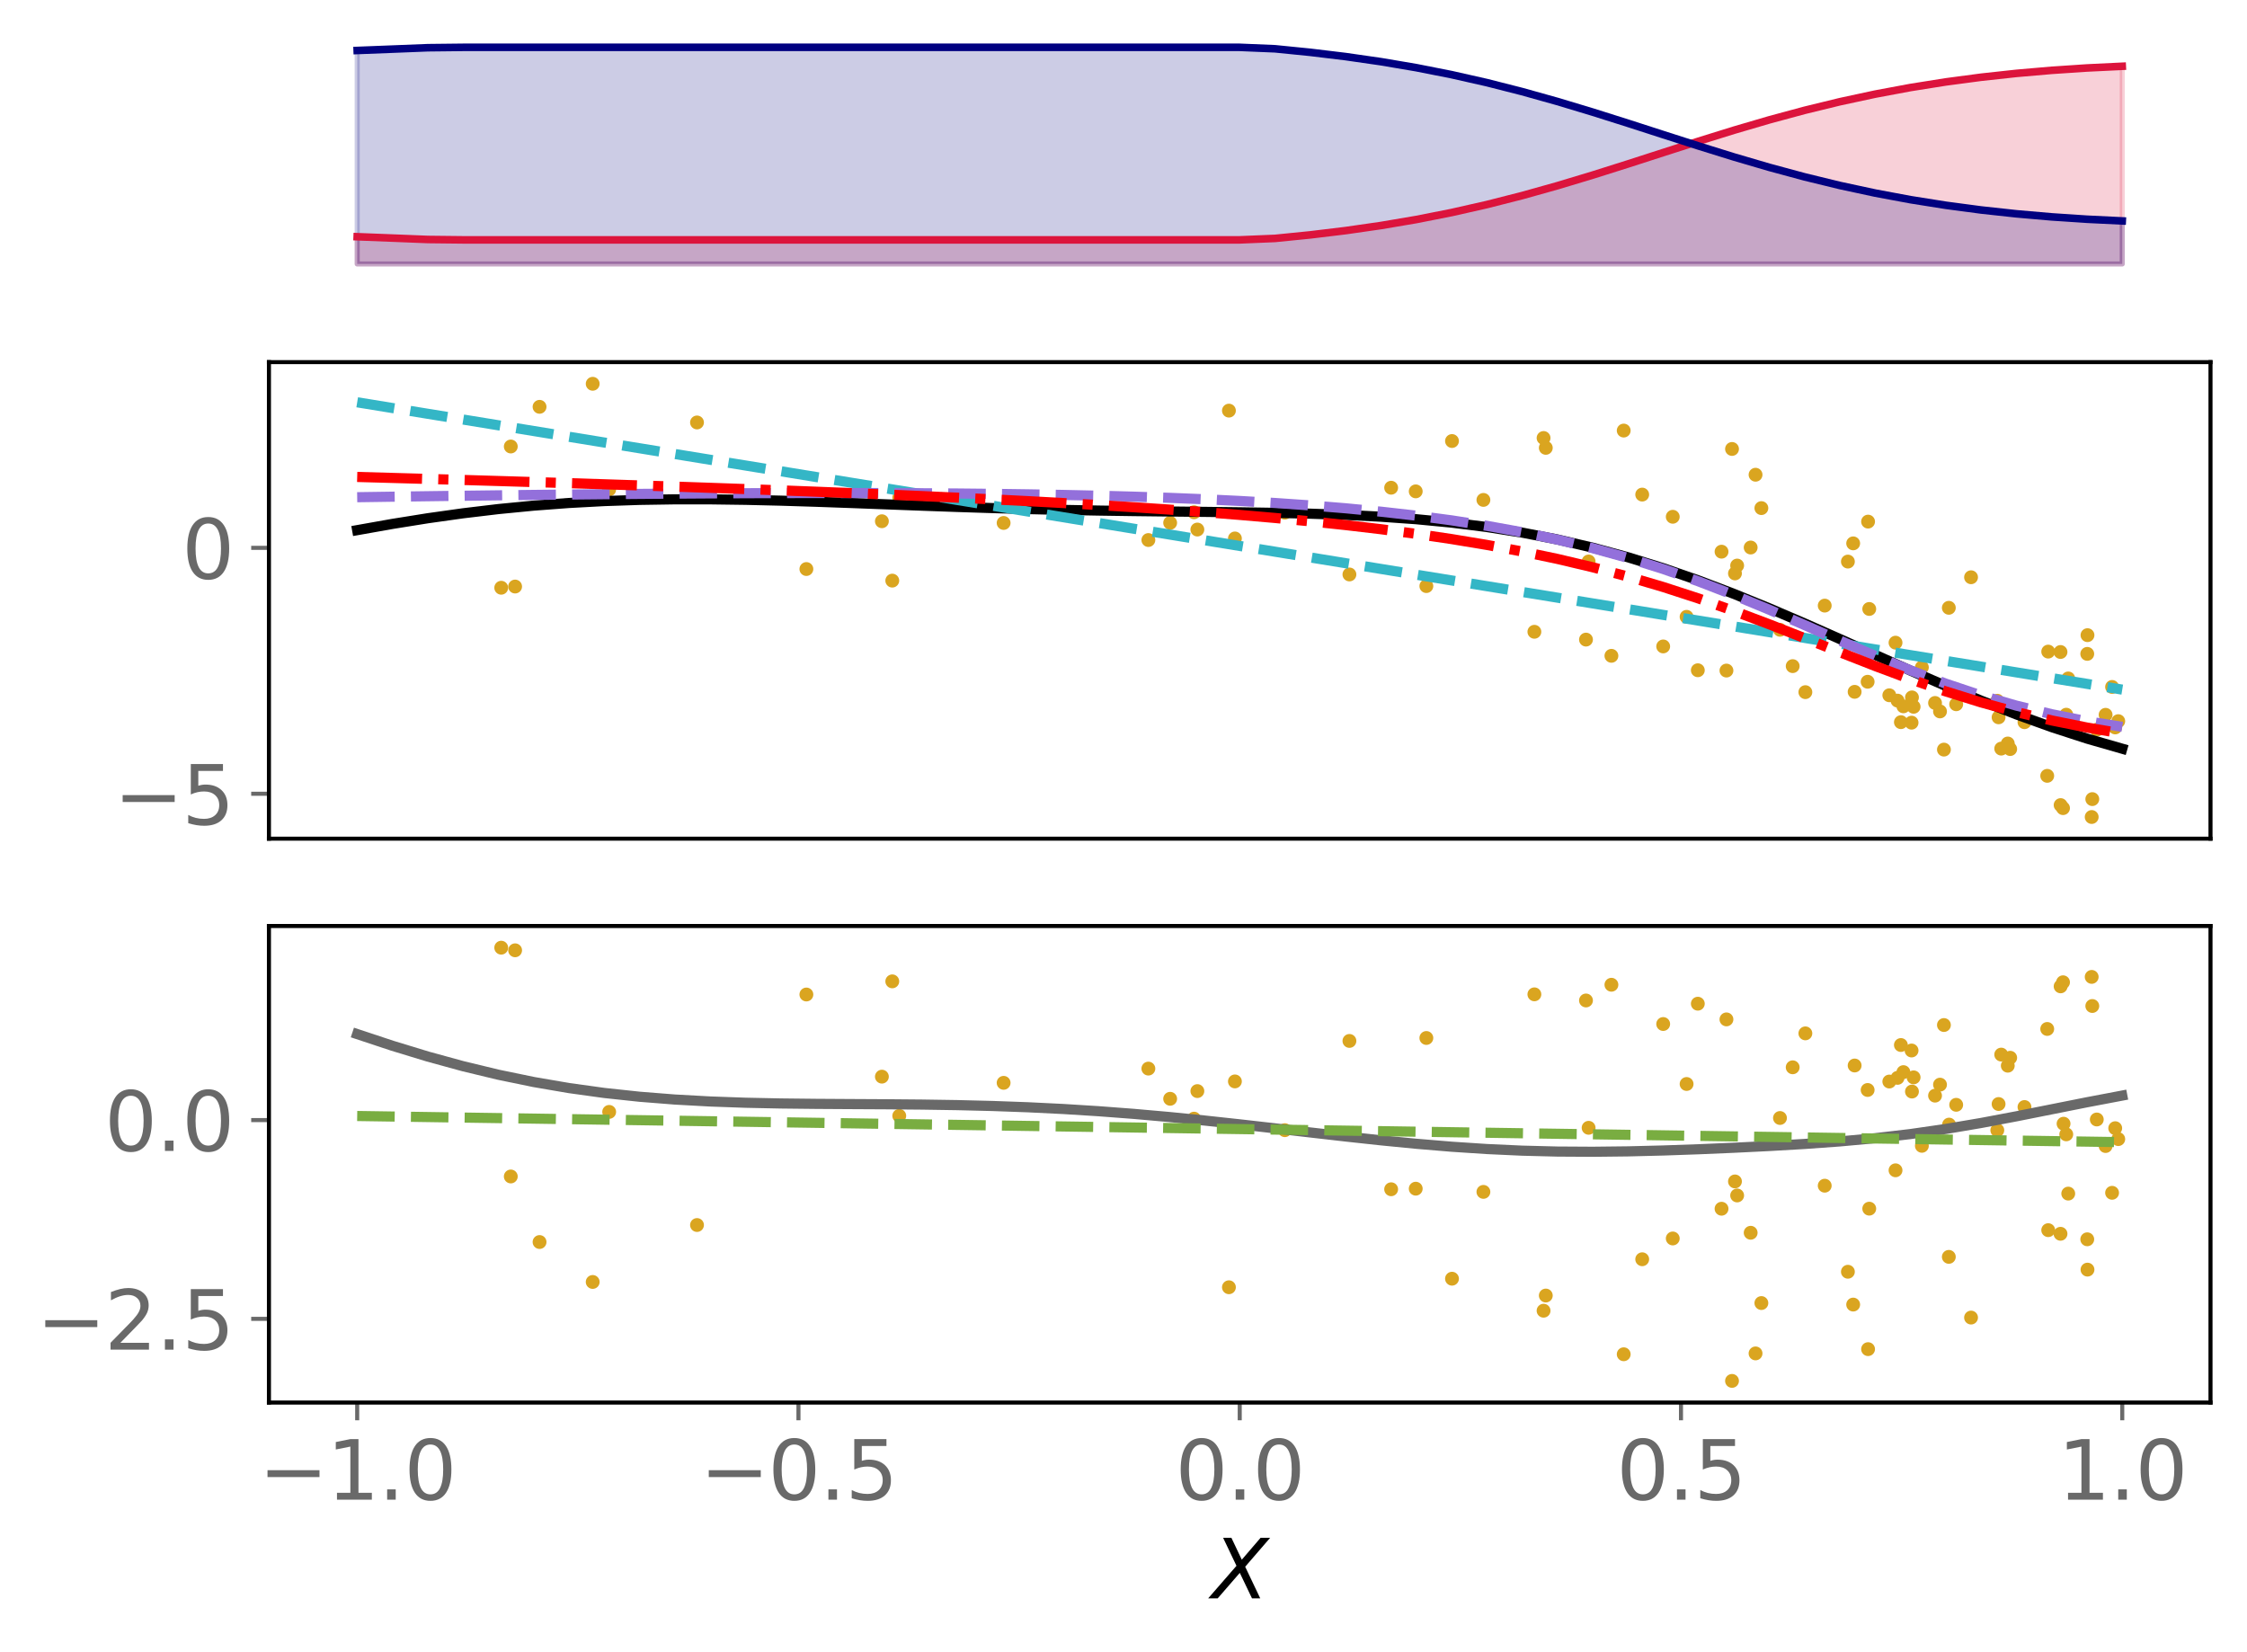 <?xml version="1.0" encoding="utf-8" standalone="no"?>
<!DOCTYPE svg PUBLIC "-//W3C//DTD SVG 1.1//EN"
  "http://www.w3.org/Graphics/SVG/1.1/DTD/svg11.dtd">
<svg xmlns:xlink="http://www.w3.org/1999/xlink" width="443.262pt" height="325.85pt" viewBox="0 0 443.262 325.85" xmlns="http://www.w3.org/2000/svg" version="1.1">
 <defs>
  <style type="text/css">*{stroke-linejoin: round; stroke-linecap: butt}</style>
 </defs>
 <g id="figure_1">
  <g id="patch_1">
   <path d="M 0 325.85 
L 443.262 325.85 
L 443.262 0 
L 0 0 
z
" style="fill: #ffffff"/>
  </g>
  <g id="axes_1">
   <g id="patch_2">
    <path d="M 53.053 54.203 
L 436.062 54.203 
L 436.062 7.2 
L 53.053 7.2 
z
" style="fill: #ffffff"/>
   </g>
   <g id="PolyCollection_1">
    <defs>
     <path id="mb1f35b3aa9" d="M 70.462 -273.783 
L 70.462 -279.153 
L 77.426 -278.884 
L 84.39 -278.608 
L 91.353 -278.531 
L 98.317 -278.531 
L 105.281 -278.531 
L 112.245 -278.531 
L 119.209 -278.531 
L 126.173 -278.531 
L 133.136 -278.531 
L 140.1 -278.531 
L 147.064 -278.531 
L 154.028 -278.531 
L 160.992 -278.531 
L 167.956 -278.531 
L 174.919 -278.531 
L 181.883 -278.531 
L 188.847 -278.531 
L 195.811 -278.531 
L 202.775 -278.531 
L 209.738 -278.531 
L 216.702 -278.531 
L 223.666 -278.531 
L 230.63 -278.531 
L 237.594 -278.531 
L 244.558 -278.531 
L 251.521 -278.819 
L 258.485 -279.518 
L 265.449 -280.359 
L 272.413 -281.361 
L 279.377 -282.543 
L 286.34 -283.919 
L 293.304 -285.494 
L 300.268 -287.266 
L 307.232 -289.216 
L 314.196 -291.314 
L 321.159 -293.514 
L 328.123 -295.762 
L 335.087 -297.996 
L 342.051 -300.16 
L 349.015 -302.202 
L 355.979 -304.084 
L 362.942 -305.781 
L 369.906 -307.281 
L 376.87 -308.582 
L 383.834 -309.689 
L 390.798 -310.615 
L 397.762 -311.373 
L 404.725 -311.977 
L 411.689 -312.441 
L 418.653 -312.776 
L 418.653 -273.783 
L 418.653 -273.783 
L 411.689 -273.783 
L 404.725 -273.783 
L 397.762 -273.783 
L 390.798 -273.783 
L 383.834 -273.783 
L 376.87 -273.783 
L 369.906 -273.783 
L 362.942 -273.783 
L 355.979 -273.783 
L 349.015 -273.783 
L 342.051 -273.783 
L 335.087 -273.783 
L 328.123 -273.783 
L 321.159 -273.783 
L 314.196 -273.783 
L 307.232 -273.783 
L 300.268 -273.783 
L 293.304 -273.783 
L 286.34 -273.783 
L 279.377 -273.783 
L 272.413 -273.783 
L 265.449 -273.783 
L 258.485 -273.783 
L 251.521 -273.783 
L 244.558 -273.783 
L 237.594 -273.783 
L 230.63 -273.783 
L 223.666 -273.783 
L 216.702 -273.783 
L 209.738 -273.783 
L 202.775 -273.783 
L 195.811 -273.783 
L 188.847 -273.783 
L 181.883 -273.783 
L 174.919 -273.783 
L 167.956 -273.783 
L 160.992 -273.783 
L 154.028 -273.783 
L 147.064 -273.783 
L 140.1 -273.783 
L 133.136 -273.783 
L 126.173 -273.783 
L 119.209 -273.783 
L 112.245 -273.783 
L 105.281 -273.783 
L 98.317 -273.783 
L 91.353 -273.783 
L 84.39 -273.783 
L 77.426 -273.783 
L 70.462 -273.783 
z
" style="stroke: #dc143c; stroke-opacity: 0.2"/>
    </defs>
    <g clip-path="url(#p33242d1834)">
     <use xlink:href="#mb1f35b3aa9" x="0" y="325.85" style="fill: #dc143c; fill-opacity: 0.2; stroke: #dc143c; stroke-opacity: 0.2"/>
    </g>
   </g>
   <g id="PolyCollection_2">
    <defs>
     <path id="m0f81e3e3e4" d="M 70.462 -273.783 
L 70.462 -315.892 
L 77.426 -316.161 
L 84.39 -316.436 
L 91.353 -316.513 
L 98.317 -316.513 
L 105.281 -316.513 
L 112.245 -316.513 
L 119.209 -316.513 
L 126.173 -316.513 
L 133.136 -316.513 
L 140.1 -316.513 
L 147.064 -316.513 
L 154.028 -316.513 
L 160.992 -316.513 
L 167.956 -316.513 
L 174.919 -316.513 
L 181.883 -316.513 
L 188.847 -316.513 
L 195.811 -316.513 
L 202.775 -316.513 
L 209.738 -316.513 
L 216.702 -316.513 
L 223.666 -316.513 
L 230.63 -316.513 
L 237.594 -316.513 
L 244.558 -316.513 
L 251.521 -316.225 
L 258.485 -315.527 
L 265.449 -314.686 
L 272.413 -313.684 
L 279.377 -312.502 
L 286.34 -311.126 
L 293.304 -309.551 
L 300.268 -307.779 
L 307.232 -305.829 
L 314.196 -303.731 
L 321.159 -301.53 
L 328.123 -299.283 
L 335.087 -297.049 
L 342.051 -294.885 
L 349.015 -292.843 
L 355.979 -290.96 
L 362.942 -289.263 
L 369.906 -287.764 
L 376.87 -286.463 
L 383.834 -285.356 
L 390.798 -284.43 
L 397.762 -283.672 
L 404.725 -283.067 
L 411.689 -282.604 
L 418.653 -282.269 
L 418.653 -273.783 
L 418.653 -273.783 
L 411.689 -273.783 
L 404.725 -273.783 
L 397.762 -273.783 
L 390.798 -273.783 
L 383.834 -273.783 
L 376.87 -273.783 
L 369.906 -273.783 
L 362.942 -273.783 
L 355.979 -273.783 
L 349.015 -273.783 
L 342.051 -273.783 
L 335.087 -273.783 
L 328.123 -273.783 
L 321.159 -273.783 
L 314.196 -273.783 
L 307.232 -273.783 
L 300.268 -273.783 
L 293.304 -273.783 
L 286.34 -273.783 
L 279.377 -273.783 
L 272.413 -273.783 
L 265.449 -273.783 
L 258.485 -273.783 
L 251.521 -273.783 
L 244.558 -273.783 
L 237.594 -273.783 
L 230.63 -273.783 
L 223.666 -273.783 
L 216.702 -273.783 
L 209.738 -273.783 
L 202.775 -273.783 
L 195.811 -273.783 
L 188.847 -273.783 
L 181.883 -273.783 
L 174.919 -273.783 
L 167.956 -273.783 
L 160.992 -273.783 
L 154.028 -273.783 
L 147.064 -273.783 
L 140.1 -273.783 
L 133.136 -273.783 
L 126.173 -273.783 
L 119.209 -273.783 
L 112.245 -273.783 
L 105.281 -273.783 
L 98.317 -273.783 
L 91.353 -273.783 
L 84.39 -273.783 
L 77.426 -273.783 
L 70.462 -273.783 
z
" style="stroke: #000080; stroke-opacity: 0.2"/>
    </defs>
    <g clip-path="url(#p33242d1834)">
     <use xlink:href="#m0f81e3e3e4" x="0" y="325.85" style="fill: #000080; fill-opacity: 0.2; stroke: #000080; stroke-opacity: 0.2"/>
    </g>
   </g>
   <g id="matplotlib.axis_1"/>
   <g id="matplotlib.axis_2"/>
   <g id="line2d_1">
    <path d="M 70.462 46.697 
L 77.426 46.966 
L 84.39 47.242 
L 91.353 47.319 
L 98.317 47.319 
L 105.281 47.319 
L 112.245 47.319 
L 119.209 47.319 
L 126.173 47.319 
L 133.136 47.319 
L 140.1 47.319 
L 147.064 47.319 
L 154.028 47.319 
L 160.992 47.319 
L 167.956 47.319 
L 174.919 47.319 
L 181.883 47.319 
L 188.847 47.319 
L 195.811 47.319 
L 202.775 47.319 
L 209.738 47.319 
L 216.702 47.319 
L 223.666 47.319 
L 230.63 47.319 
L 237.594 47.319 
L 244.558 47.319 
L 251.521 47.031 
L 258.485 46.332 
L 265.449 45.491 
L 272.413 44.489 
L 279.377 43.307 
L 286.34 41.931 
L 293.304 40.356 
L 300.268 38.584 
L 307.232 36.634 
L 314.196 34.536 
L 321.159 32.336 
L 328.123 30.088 
L 335.087 27.854 
L 342.051 25.69 
L 349.015 23.648 
L 355.979 21.766 
L 362.942 20.069 
L 369.906 18.569 
L 376.87 17.268 
L 383.834 16.161 
L 390.798 15.235 
L 397.762 14.477 
L 404.725 13.873 
L 411.689 13.409 
L 418.653 13.074 
" clip-path="url(#p33242d1834)" style="fill: none; stroke: #dc143c; stroke-width: 1.5; stroke-linecap: square"/>
   </g>
   <g id="line2d_2">
    <path d="M 70.462 9.958 
L 77.426 9.689 
L 84.39 9.414 
L 91.353 9.337 
L 98.317 9.337 
L 105.281 9.337 
L 112.245 9.337 
L 119.209 9.337 
L 126.173 9.337 
L 133.136 9.337 
L 140.1 9.337 
L 147.064 9.337 
L 154.028 9.337 
L 160.992 9.337 
L 167.956 9.337 
L 174.919 9.337 
L 181.883 9.337 
L 188.847 9.337 
L 195.811 9.337 
L 202.775 9.337 
L 209.738 9.337 
L 216.702 9.337 
L 223.666 9.337 
L 230.63 9.337 
L 237.594 9.337 
L 244.558 9.337 
L 251.521 9.625 
L 258.485 10.323 
L 265.449 11.164 
L 272.413 12.166 
L 279.377 13.348 
L 286.34 14.724 
L 293.304 16.299 
L 300.268 18.071 
L 307.232 20.021 
L 314.196 22.119 
L 321.159 24.32 
L 328.123 26.567 
L 335.087 28.801 
L 342.051 30.965 
L 349.015 33.007 
L 355.979 34.89 
L 362.942 36.587 
L 369.906 38.086 
L 376.87 39.387 
L 383.834 40.494 
L 390.798 41.42 
L 397.762 42.178 
L 404.725 42.783 
L 411.689 43.246 
L 418.653 43.581 
" clip-path="url(#p33242d1834)" style="fill: none; stroke: #000080; stroke-width: 1.5; stroke-linecap: square"/>
   </g>
  </g>
  <g id="axes_2">
   <g id="patch_3">
    <path d="M 53.053 165.442 
L 436.062 165.442 
L 436.062 71.435 
L 53.053 71.435 
z
" style="fill: #ffffff"/>
   </g>
   <g id="PathCollection_1">
    <defs>
     <path id="m21916881e4" d="M 0 0.866 
C 0.23 0.866 0.45 0.775 0.612 0.612 
C 0.775 0.45 0.866 0.23 0.866 0 
C 0.866 -0.23 0.775 -0.45 0.612 -0.612 
C 0.45 -0.775 0.23 -0.866 0 -0.866 
C -0.23 -0.866 -0.45 -0.775 -0.612 -0.612 
C -0.775 -0.45 -0.866 -0.23 -0.866 0 
C -0.866 0.23 -0.775 0.45 -0.612 0.612 
C -0.45 0.775 -0.23 0.866 0 0.866 
z
" style="stroke: #daa520"/>
    </defs>
    <g clip-path="url(#p31f9b018c8)">
     <use xlink:href="#m21916881e4" x="356.142" y="136.538" style="fill: #daa520; stroke: #daa520"/>
     <use xlink:href="#m21916881e4" x="173.969" y="102.823" style="fill: #daa520; stroke: #daa520"/>
     <use xlink:href="#m21916881e4" x="116.921" y="75.708" style="fill: #daa520; stroke: #daa520"/>
     <use xlink:href="#m21916881e4" x="415.368" y="141.008" style="fill: #daa520; stroke: #daa520"/>
     <use xlink:href="#m21916881e4" x="243.609" y="106.219" style="fill: #daa520; stroke: #daa520"/>
     <use xlink:href="#m21916881e4" x="377.495" y="139.425" style="fill: #daa520; stroke: #daa520"/>
     <use xlink:href="#m21916881e4" x="407.076" y="142.177" style="fill: #daa520; stroke: #daa520"/>
     <use xlink:href="#m21916881e4" x="159.074" y="112.251" style="fill: #daa520; stroke: #daa520"/>
     <use xlink:href="#m21916881e4" x="368.426" y="134.489" style="fill: #daa520; stroke: #daa520"/>
     <use xlink:href="#m21916881e4" x="317.881" y="129.372" style="fill: #daa520; stroke: #daa520"/>
     <use xlink:href="#m21916881e4" x="106.437" y="80.253" style="fill: #daa520; stroke: #daa520"/>
     <use xlink:href="#m21916881e4" x="292.63" y="98.616" style="fill: #daa520; stroke: #daa520"/>
     <use xlink:href="#m21916881e4" x="388.826" y="113.873" style="fill: #daa520; stroke: #daa520"/>
     <use xlink:href="#m21916881e4" x="329.982" y="101.943" style="fill: #daa520; stroke: #daa520"/>
     <use xlink:href="#m21916881e4" x="304.498" y="86.402" style="fill: #daa520; stroke: #daa520"/>
     <use xlink:href="#m21916881e4" x="396.072" y="146.668" style="fill: #daa520; stroke: #daa520"/>
     <use xlink:href="#m21916881e4" x="406.495" y="158.818" style="fill: #daa520; stroke: #daa520"/>
     <use xlink:href="#m21916881e4" x="359.959" y="119.468" style="fill: #daa520; stroke: #daa520"/>
     <use xlink:href="#m21916881e4" x="242.428" y="81.003" style="fill: #daa520; stroke: #daa520"/>
     <use xlink:href="#m21916881e4" x="345.351" y="108.006" style="fill: #daa520; stroke: #daa520"/>
     <use xlink:href="#m21916881e4" x="236.203" y="104.462" style="fill: #daa520; stroke: #daa520"/>
     <use xlink:href="#m21916881e4" x="412.624" y="161.169" style="fill: #daa520; stroke: #daa520"/>
     <use xlink:href="#m21916881e4" x="235.543" y="101.051" style="fill: #daa520; stroke: #daa520"/>
     <use xlink:href="#m21916881e4" x="368.512" y="102.897" style="fill: #daa520; stroke: #daa520"/>
     <use xlink:href="#m21916881e4" x="411.796" y="125.295" style="fill: #daa520; stroke: #daa520"/>
     <use xlink:href="#m21916881e4" x="413.63" y="143.948" style="fill: #daa520; stroke: #daa520"/>
     <use xlink:href="#m21916881e4" x="98.876" y="115.943" style="fill: #daa520; stroke: #daa520"/>
     <use xlink:href="#m21916881e4" x="340.573" y="132.281" style="fill: #daa520; stroke: #daa520"/>
     <use xlink:href="#m21916881e4" x="137.497" y="83.338" style="fill: #daa520; stroke: #daa520"/>
     <use xlink:href="#m21916881e4" x="253.457" y="101.125" style="fill: #daa520; stroke: #daa520"/>
     <use xlink:href="#m21916881e4" x="377.092" y="142.558" style="fill: #daa520; stroke: #daa520"/>
     <use xlink:href="#m21916881e4" x="384.441" y="119.9" style="fill: #daa520; stroke: #daa520"/>
     <use xlink:href="#m21916881e4" x="377.169" y="137.575" style="fill: #daa520; stroke: #daa520"/>
     <use xlink:href="#m21916881e4" x="372.702" y="137.154" style="fill: #daa520; stroke: #daa520"/>
     <use xlink:href="#m21916881e4" x="332.712" y="121.679" style="fill: #daa520; stroke: #daa520"/>
     <use xlink:href="#m21916881e4" x="416.648" y="135.513" style="fill: #daa520; stroke: #daa520"/>
     <use xlink:href="#m21916881e4" x="279.278" y="96.929" style="fill: #daa520; stroke: #daa520"/>
     <use xlink:href="#m21916881e4" x="320.307" y="84.938" style="fill: #daa520; stroke: #daa520"/>
     <use xlink:href="#m21916881e4" x="347.464" y="100.232" style="fill: #daa520; stroke: #daa520"/>
     <use xlink:href="#m21916881e4" x="323.956" y="97.567" style="fill: #daa520; stroke: #daa520"/>
     <use xlink:href="#m21916881e4" x="404.05" y="128.539" style="fill: #daa520; stroke: #daa520"/>
     <use xlink:href="#m21916881e4" x="382.703" y="140.342" style="fill: #daa520; stroke: #daa520"/>
     <use xlink:href="#m21916881e4" x="334.926" y="132.218" style="fill: #daa520; stroke: #daa520"/>
     <use xlink:href="#m21916881e4" x="403.852" y="153.047" style="fill: #daa520; stroke: #daa520"/>
     <use xlink:href="#m21916881e4" x="226.537" y="106.531" style="fill: #daa520; stroke: #daa520"/>
     <use xlink:href="#m21916881e4" x="381.724" y="138.67" style="fill: #daa520; stroke: #daa520"/>
     <use xlink:href="#m21916881e4" x="341.673" y="88.565" style="fill: #daa520; stroke: #daa520"/>
     <use xlink:href="#m21916881e4" x="353.641" y="131.406" style="fill: #daa520; stroke: #daa520"/>
     <use xlink:href="#m21916881e4" x="365.861" y="136.475" style="fill: #daa520; stroke: #daa520"/>
     <use xlink:href="#m21916881e4" x="411.749" y="128.988" style="fill: #daa520; stroke: #daa520"/>
     <use xlink:href="#m21916881e4" x="346.315" y="93.649" style="fill: #daa520; stroke: #daa520"/>
     <use xlink:href="#m21916881e4" x="302.685" y="124.63" style="fill: #daa520; stroke: #daa520"/>
     <use xlink:href="#m21916881e4" x="364.532" y="110.782" style="fill: #daa520; stroke: #daa520"/>
     <use xlink:href="#m21916881e4" x="313.384" y="110.762" style="fill: #daa520; stroke: #daa520"/>
     <use xlink:href="#m21916881e4" x="101.616" y="115.706" style="fill: #daa520; stroke: #daa520"/>
     <use xlink:href="#m21916881e4" x="328.094" y="127.52" style="fill: #daa520; stroke: #daa520"/>
     <use xlink:href="#m21916881e4" x="339.605" y="108.828" style="fill: #daa520; stroke: #daa520"/>
     <use xlink:href="#m21916881e4" x="412.745" y="157.638" style="fill: #daa520; stroke: #daa520"/>
     <use xlink:href="#m21916881e4" x="312.865" y="126.173" style="fill: #daa520; stroke: #daa520"/>
     <use xlink:href="#m21916881e4" x="394.777" y="147.677" style="fill: #daa520; stroke: #daa520"/>
     <use xlink:href="#m21916881e4" x="399.367" y="142.467" style="fill: #daa520; stroke: #daa520"/>
     <use xlink:href="#m21916881e4" x="351.133" y="124.234" style="fill: #daa520; stroke: #daa520"/>
     <use xlink:href="#m21916881e4" x="407.999" y="133.838" style="fill: #daa520; stroke: #daa520"/>
     <use xlink:href="#m21916881e4" x="406.473" y="128.618" style="fill: #daa520; stroke: #daa520"/>
     <use xlink:href="#m21916881e4" x="342.255" y="113.119" style="fill: #daa520; stroke: #daa520"/>
     <use xlink:href="#m21916881e4" x="417.265" y="143.498" style="fill: #daa520; stroke: #daa520"/>
     <use xlink:href="#m21916881e4" x="286.433" y="86.999" style="fill: #daa520; stroke: #daa520"/>
     <use xlink:href="#m21916881e4" x="368.743" y="120.129" style="fill: #daa520; stroke: #daa520"/>
     <use xlink:href="#m21916881e4" x="375.482" y="139.336" style="fill: #daa520; stroke: #daa520"/>
     <use xlink:href="#m21916881e4" x="274.429" y="96.211" style="fill: #daa520; stroke: #daa520"/>
     <use xlink:href="#m21916881e4" x="176.019" y="114.538" style="fill: #daa520; stroke: #daa520"/>
     <use xlink:href="#m21916881e4" x="281.375" y="115.616" style="fill: #daa520; stroke: #daa520"/>
     <use xlink:href="#m21916881e4" x="177.395" y="98.185" style="fill: #daa520; stroke: #daa520"/>
     <use xlink:href="#m21916881e4" x="394.006" y="138.235" style="fill: #daa520; stroke: #daa520"/>
     <use xlink:href="#m21916881e4" x="266.199" y="113.322" style="fill: #daa520; stroke: #daa520"/>
     <use xlink:href="#m21916881e4" x="374.324" y="138.208" style="fill: #daa520; stroke: #daa520"/>
     <use xlink:href="#m21916881e4" x="197.983" y="103.163" style="fill: #daa520; stroke: #daa520"/>
     <use xlink:href="#m21916881e4" x="417.865" y="142.262" style="fill: #daa520; stroke: #daa520"/>
     <use xlink:href="#m21916881e4" x="373.928" y="126.779" style="fill: #daa520; stroke: #daa520"/>
     <use xlink:href="#m21916881e4" x="385.895" y="138.925" style="fill: #daa520; stroke: #daa520"/>
     <use xlink:href="#m21916881e4" x="120.171" y="96.566" style="fill: #daa520; stroke: #daa520"/>
     <use xlink:href="#m21916881e4" x="394.258" y="141.503" style="fill: #daa520; stroke: #daa520"/>
     <use xlink:href="#m21916881e4" x="230.835" y="103.138" style="fill: #daa520; stroke: #daa520"/>
     <use xlink:href="#m21916881e4" x="342.686" y="111.566" style="fill: #daa520; stroke: #daa520"/>
     <use xlink:href="#m21916881e4" x="396.546" y="147.762" style="fill: #daa520; stroke: #daa520"/>
     <use xlink:href="#m21916881e4" x="406.971" y="159.417" style="fill: #daa520; stroke: #daa520"/>
     <use xlink:href="#m21916881e4" x="304.938" y="88.347" style="fill: #daa520; stroke: #daa520"/>
     <use xlink:href="#m21916881e4" x="384.489" y="136.056" style="fill: #daa520; stroke: #daa520"/>
     <use xlink:href="#m21916881e4" x="100.762" y="88.08" style="fill: #daa520; stroke: #daa520"/>
     <use xlink:href="#m21916881e4" x="365.574" y="107.187" style="fill: #daa520; stroke: #daa520"/>
     <use xlink:href="#m21916881e4" x="379.125" y="131.649" style="fill: #daa520; stroke: #daa520"/>
     <use xlink:href="#m21916881e4" x="383.475" y="147.874" style="fill: #daa520; stroke: #daa520"/>
     <use xlink:href="#m21916881e4" x="374.986" y="142.46" style="fill: #daa520; stroke: #daa520"/>
     <use xlink:href="#m21916881e4" x="407.608" y="140.988" style="fill: #daa520; stroke: #daa520"/>
    </g>
   </g>
   <g id="matplotlib.axis_3"/>
   <g id="matplotlib.axis_4">
    <g id="ytick_1">
     <g id="line2d_3">
      <defs>
       <path id="m9bf60b99f5" d="M 0 0 
L -3.5 0 
" style="stroke: #696969; stroke-width: 0.8"/>
      </defs>
      <g>
       <use xlink:href="#m9bf60b99f5" x="53.053" y="156.586" style="fill: #696969; stroke: #696969; stroke-width: 0.8"/>
      </g>
     </g>
     <g id="text_1">
      <!-- −5 -->
      <g style="fill: #696969" transform="translate(22.465 162.665) scale(0.16 -0.16)">
       <defs>
        <path id="DejaVuSans-2212" d="M 678 2272 
L 4684 2272 
L 4684 1741 
L 678 1741 
L 678 2272 
z
" transform="scale(0.016)"/>
        <path id="DejaVuSans-35" d="M 691 4666 
L 3169 4666 
L 3169 4134 
L 1269 4134 
L 1269 2991 
Q 1406 3038 1543 3061 
Q 1681 3084 1819 3084 
Q 2600 3084 3056 2656 
Q 3513 2228 3513 1497 
Q 3513 744 3044 326 
Q 2575 -91 1722 -91 
Q 1428 -91 1123 -41 
Q 819 9 494 109 
L 494 744 
Q 775 591 1075 516 
Q 1375 441 1709 441 
Q 2250 441 2565 725 
Q 2881 1009 2881 1497 
Q 2881 1984 2565 2268 
Q 2250 2553 1709 2553 
Q 1456 2553 1204 2497 
Q 953 2441 691 2322 
L 691 4666 
z
" transform="scale(0.016)"/>
       </defs>
       <use xlink:href="#DejaVuSans-2212"/>
       <use xlink:href="#DejaVuSans-35" x="83.789"/>
      </g>
     </g>
    </g>
    <g id="ytick_2">
     <g id="line2d_4">
      <g>
       <use xlink:href="#m9bf60b99f5" x="53.053" y="108.076" style="fill: #696969; stroke: #696969; stroke-width: 0.8"/>
      </g>
     </g>
     <g id="text_2">
      <!-- 0 -->
      <g style="fill: #696969" transform="translate(35.873 114.155) scale(0.16 -0.16)">
       <defs>
        <path id="DejaVuSans-30" d="M 2034 4250 
Q 1547 4250 1301 3770 
Q 1056 3291 1056 2328 
Q 1056 1369 1301 889 
Q 1547 409 2034 409 
Q 2525 409 2770 889 
Q 3016 1369 3016 2328 
Q 3016 3291 2770 3770 
Q 2525 4250 2034 4250 
z
M 2034 4750 
Q 2819 4750 3233 4129 
Q 3647 3509 3647 2328 
Q 3647 1150 3233 529 
Q 2819 -91 2034 -91 
Q 1250 -91 836 529 
Q 422 1150 422 2328 
Q 422 3509 836 4129 
Q 1250 4750 2034 4750 
z
" transform="scale(0.016)"/>
       </defs>
       <use xlink:href="#DejaVuSans-30"/>
      </g>
     </g>
    </g>
   </g>
   <g id="line2d_5">
    <path d="M 70.462 104.583 
L 77.426 103.348 
L 84.39 102.233 
L 91.353 101.255 
L 98.317 100.423 
L 105.281 99.745 
L 112.245 99.22 
L 119.209 98.845 
L 126.173 98.61 
L 133.136 98.502 
L 140.1 98.504 
L 147.064 98.598 
L 154.028 98.763 
L 160.992 98.98 
L 167.956 99.229 
L 174.919 99.493 
L 181.883 99.755 
L 188.847 100.004 
L 195.811 100.229 
L 202.775 100.425 
L 209.738 100.587 
L 216.702 100.718 
L 223.666 100.82 
L 230.63 100.902 
L 237.594 100.976 
L 244.558 101.059 
L 251.521 101.17 
L 258.485 101.333 
L 265.449 101.576 
L 272.413 101.929 
L 279.377 102.424 
L 286.34 103.092 
L 293.304 103.963 
L 300.268 105.065 
L 307.232 106.419 
L 314.196 108.04 
L 321.159 109.934 
L 328.123 112.096 
L 335.087 114.511 
L 342.051 117.155 
L 349.015 119.992 
L 355.979 122.976 
L 362.942 126.057 
L 369.906 129.178 
L 376.87 132.281 
L 383.834 135.309 
L 390.798 138.207 
L 397.762 140.929 
L 404.725 143.436 
L 411.689 145.698 
L 418.653 147.699 
" clip-path="url(#p31f9b018c8)" style="fill: none; stroke: #000000; stroke-width: 2; stroke-linecap: square"/>
   </g>
   <g id="line2d_6">
    <path d="M 70.462 79.36 
L 77.426 80.493 
L 84.39 81.627 
L 91.353 82.76 
L 98.317 83.894 
L 105.281 85.027 
L 112.245 86.161 
L 119.209 87.294 
L 126.173 88.428 
L 133.136 89.562 
L 140.1 90.695 
L 147.064 91.829 
L 154.028 92.962 
L 160.992 94.096 
L 167.956 95.229 
L 174.919 96.363 
L 181.883 97.496 
L 188.847 98.63 
L 195.811 99.763 
L 202.775 100.897 
L 209.738 102.031 
L 216.702 103.164 
L 223.666 104.298 
L 230.63 105.431 
L 237.594 106.565 
L 244.558 107.698 
L 251.521 108.832 
L 258.485 109.965 
L 265.449 111.099 
L 272.413 112.232 
L 279.377 113.366 
L 286.34 114.499 
L 293.304 115.633 
L 300.268 116.767 
L 307.232 117.9 
L 314.196 119.034 
L 321.159 120.167 
L 328.123 121.301 
L 335.087 122.434 
L 342.051 123.568 
L 349.015 124.701 
L 355.979 125.835 
L 362.942 126.968 
L 369.906 128.102 
L 376.87 129.236 
L 383.834 130.369 
L 390.798 131.503 
L 397.762 132.636 
L 404.725 133.77 
L 411.689 134.903 
L 418.653 136.037 
" clip-path="url(#p31f9b018c8)" style="fill: none; stroke-dasharray: 7.4,3.2; stroke-dashoffset: 0; stroke: #34b6c6; stroke-width: 2"/>
   </g>
   <g id="line2d_7">
    <path d="M 70.462 98.083 
L 77.426 97.983 
L 84.39 97.888 
L 91.353 97.797 
L 98.317 97.712 
L 105.281 97.632 
L 112.245 97.558 
L 119.209 97.49 
L 126.173 97.43 
L 133.136 97.377 
L 140.1 97.333 
L 147.064 97.298 
L 154.028 97.273 
L 160.992 97.26 
L 167.956 97.26 
L 174.919 97.274 
L 181.883 97.304 
L 188.847 97.352 
L 195.811 97.421 
L 202.775 97.515 
L 209.738 97.635 
L 216.702 97.787 
L 223.666 97.976 
L 230.63 98.206 
L 237.594 98.486 
L 244.558 98.822 
L 251.521 99.223 
L 258.485 99.701 
L 265.449 100.267 
L 272.413 100.936 
L 279.377 101.723 
L 286.34 102.648 
L 293.304 103.729 
L 300.268 104.988 
L 307.232 106.45 
L 314.196 108.136 
L 321.159 110.065 
L 328.123 112.253 
L 335.087 114.698 
L 342.051 117.386 
L 349.015 120.274 
L 355.979 123.298 
L 362.942 126.367 
L 369.906 129.38 
L 376.87 132.238 
L 383.834 134.858 
L 390.798 137.186 
L 397.762 139.194 
L 404.725 140.884 
L 411.689 142.272 
L 418.653 143.387 
" clip-path="url(#p31f9b018c8)" style="fill: none; stroke-dasharray: 7.4,3.2; stroke-dashoffset: 0; stroke: #9370db; stroke-width: 2"/>
   </g>
   <g id="line2d_8">
    <path d="M 70.462 94.086 
L 77.426 94.28 
L 84.39 94.478 
L 91.353 94.68 
L 98.317 94.886 
L 105.281 95.097 
L 112.245 95.312 
L 119.209 95.533 
L 126.173 95.76 
L 133.136 95.992 
L 140.1 96.232 
L 147.064 96.479 
L 154.028 96.734 
L 160.992 96.999 
L 167.956 97.274 
L 174.919 97.561 
L 181.883 97.861 
L 188.847 98.176 
L 195.811 98.508 
L 202.775 98.859 
L 209.738 99.232 
L 216.702 99.632 
L 223.666 100.06 
L 230.63 100.523 
L 237.594 101.026 
L 244.558 101.575 
L 251.521 102.177 
L 258.485 102.841 
L 265.449 103.577 
L 272.413 104.396 
L 279.377 105.312 
L 286.34 106.339 
L 293.304 107.494 
L 300.268 108.794 
L 307.232 110.258 
L 314.196 111.904 
L 321.159 113.749 
L 328.123 115.804 
L 335.087 118.068 
L 342.051 120.529 
L 349.015 123.154 
L 355.979 125.888 
L 362.942 128.659 
L 369.906 131.385 
L 376.87 133.985 
L 383.834 136.391 
L 390.798 138.56 
L 397.762 140.469 
L 404.725 142.118 
L 411.689 143.522 
L 418.653 144.705 
" clip-path="url(#p31f9b018c8)" style="fill: none; stroke-dasharray: 12.8,3.2,2,3.2; stroke-dashoffset: 0; stroke: #ff0000; stroke-width: 2"/>
   </g>
   <g id="patch_4">
    <path d="M 53.053 165.442 
L 53.053 71.435 
" style="fill: none; stroke: #000000; stroke-width: 0.8; stroke-linejoin: miter; stroke-linecap: square"/>
   </g>
   <g id="patch_5">
    <path d="M 436.062 165.442 
L 436.062 71.435 
" style="fill: none; stroke: #000000; stroke-width: 0.8; stroke-linejoin: miter; stroke-linecap: square"/>
   </g>
   <g id="patch_6">
    <path d="M 53.053 165.442 
L 436.062 165.442 
" style="fill: none; stroke: #000000; stroke-width: 0.8; stroke-linejoin: miter; stroke-linecap: square"/>
   </g>
   <g id="patch_7">
    <path d="M 53.053 71.435 
L 436.062 71.435 
" style="fill: none; stroke: #000000; stroke-width: 0.8; stroke-linejoin: miter; stroke-linecap: square"/>
   </g>
  </g>
  <g id="axes_3">
   <g id="patch_8">
    <path d="M 53.053 276.68 
L 436.062 276.68 
L 436.062 182.674 
L 53.053 182.674 
z
" style="fill: #ffffff"/>
   </g>
   <g id="PathCollection_2">
    <g clip-path="url(#pf4a8ccd11a)">
     <use xlink:href="#m21916881e4" x="356.142" y="203.849" style="fill: #daa520; stroke: #daa520"/>
     <use xlink:href="#m21916881e4" x="173.969" y="212.388" style="fill: #daa520; stroke: #daa520"/>
     <use xlink:href="#m21916881e4" x="116.921" y="252.888" style="fill: #daa520; stroke: #daa520"/>
     <use xlink:href="#m21916881e4" x="415.368" y="226.075" style="fill: #daa520; stroke: #daa520"/>
     <use xlink:href="#m21916881e4" x="243.609" y="213.327" style="fill: #daa520; stroke: #daa520"/>
     <use xlink:href="#m21916881e4" x="377.495" y="212.528" style="fill: #daa520; stroke: #daa520"/>
     <use xlink:href="#m21916881e4" x="407.076" y="221.672" style="fill: #daa520; stroke: #daa520"/>
     <use xlink:href="#m21916881e4" x="159.074" y="196.183" style="fill: #daa520; stroke: #daa520"/>
     <use xlink:href="#m21916881e4" x="368.426" y="215.018" style="fill: #daa520; stroke: #daa520"/>
     <use xlink:href="#m21916881e4" x="317.881" y="194.259" style="fill: #daa520; stroke: #daa520"/>
     <use xlink:href="#m21916881e4" x="106.437" y="245.011" style="fill: #daa520; stroke: #daa520"/>
     <use xlink:href="#m21916881e4" x="292.63" y="235.119" style="fill: #daa520; stroke: #daa520"/>
     <use xlink:href="#m21916881e4" x="388.826" y="259.915" style="fill: #daa520; stroke: #daa520"/>
     <use xlink:href="#m21916881e4" x="329.982" y="244.31" style="fill: #daa520; stroke: #daa520"/>
     <use xlink:href="#m21916881e4" x="304.498" y="258.561" style="fill: #daa520; stroke: #daa520"/>
     <use xlink:href="#m21916881e4" x="396.072" y="210.228" style="fill: #daa520; stroke: #daa520"/>
     <use xlink:href="#m21916881e4" x="406.495" y="194.576" style="fill: #daa520; stroke: #daa520"/>
     <use xlink:href="#m21916881e4" x="359.959" y="233.899" style="fill: #daa520; stroke: #daa520"/>
     <use xlink:href="#m21916881e4" x="242.428" y="253.934" style="fill: #daa520; stroke: #daa520"/>
     <use xlink:href="#m21916881e4" x="345.351" y="243.185" style="fill: #daa520; stroke: #daa520"/>
     <use xlink:href="#m21916881e4" x="236.203" y="215.237" style="fill: #daa520; stroke: #daa520"/>
     <use xlink:href="#m21916881e4" x="412.624" y="192.71" style="fill: #daa520; stroke: #daa520"/>
     <use xlink:href="#m21916881e4" x="235.543" y="220.673" style="fill: #daa520; stroke: #daa520"/>
     <use xlink:href="#m21916881e4" x="368.512" y="266.142" style="fill: #daa520; stroke: #daa520"/>
     <use xlink:href="#m21916881e4" x="411.796" y="250.456" style="fill: #daa520; stroke: #daa520"/>
     <use xlink:href="#m21916881e4" x="413.63" y="220.838" style="fill: #daa520; stroke: #daa520"/>
     <use xlink:href="#m21916881e4" x="98.876" y="186.947" style="fill: #daa520; stroke: #daa520"/>
     <use xlink:href="#m21916881e4" x="340.573" y="201.093" style="fill: #daa520; stroke: #daa520"/>
     <use xlink:href="#m21916881e4" x="137.497" y="241.656" style="fill: #daa520; stroke: #daa520"/>
     <use xlink:href="#m21916881e4" x="253.457" y="222.947" style="fill: #daa520; stroke: #daa520"/>
     <use xlink:href="#m21916881e4" x="377.092" y="207.23" style="fill: #daa520; stroke: #daa520"/>
     <use xlink:href="#m21916881e4" x="384.441" y="247.939" style="fill: #daa520; stroke: #daa520"/>
     <use xlink:href="#m21916881e4" x="377.169" y="215.329" style="fill: #daa520; stroke: #daa520"/>
     <use xlink:href="#m21916881e4" x="372.702" y="213.352" style="fill: #daa520; stroke: #daa520"/>
     <use xlink:href="#m21916881e4" x="332.712" y="213.836" style="fill: #daa520; stroke: #daa520"/>
     <use xlink:href="#m21916881e4" x="416.648" y="235.301" style="fill: #daa520; stroke: #daa520"/>
     <use xlink:href="#m21916881e4" x="279.278" y="234.489" style="fill: #daa520; stroke: #daa520"/>
     <use xlink:href="#m21916881e4" x="320.307" y="267.151" style="fill: #daa520; stroke: #daa520"/>
     <use xlink:href="#m21916881e4" x="347.464" y="257.05" style="fill: #daa520; stroke: #daa520"/>
     <use xlink:href="#m21916881e4" x="323.956" y="248.411" style="fill: #daa520; stroke: #daa520"/>
     <use xlink:href="#m21916881e4" x="404.05" y="242.669" style="fill: #daa520; stroke: #daa520"/>
     <use xlink:href="#m21916881e4" x="382.703" y="213.965" style="fill: #daa520; stroke: #daa520"/>
     <use xlink:href="#m21916881e4" x="334.926" y="197.997" style="fill: #daa520; stroke: #daa520"/>
     <use xlink:href="#m21916881e4" x="403.852" y="202.98" style="fill: #daa520; stroke: #daa520"/>
     <use xlink:href="#m21916881e4" x="226.537" y="210.8" style="fill: #daa520; stroke: #daa520"/>
     <use xlink:href="#m21916881e4" x="381.724" y="216.135" style="fill: #daa520; stroke: #daa520"/>
     <use xlink:href="#m21916881e4" x="341.673" y="272.407" style="fill: #daa520; stroke: #daa520"/>
     <use xlink:href="#m21916881e4" x="353.641" y="210.543" style="fill: #daa520; stroke: #daa520"/>
     <use xlink:href="#m21916881e4" x="365.861" y="210.189" style="fill: #daa520; stroke: #daa520"/>
     <use xlink:href="#m21916881e4" x="411.749" y="244.472" style="fill: #daa520; stroke: #daa520"/>
     <use xlink:href="#m21916881e4" x="346.315" y="266.984" style="fill: #daa520; stroke: #daa520"/>
     <use xlink:href="#m21916881e4" x="302.685" y="196.15" style="fill: #daa520; stroke: #daa520"/>
     <use xlink:href="#m21916881e4" x="364.532" y="250.875" style="fill: #daa520; stroke: #daa520"/>
     <use xlink:href="#m21916881e4" x="313.384" y="222.479" style="fill: #daa520; stroke: #daa520"/>
     <use xlink:href="#m21916881e4" x="101.616" y="187.464" style="fill: #daa520; stroke: #daa520"/>
     <use xlink:href="#m21916881e4" x="328.094" y="202.004" style="fill: #daa520; stroke: #daa520"/>
     <use xlink:href="#m21916881e4" x="339.605" y="238.444" style="fill: #daa520; stroke: #daa520"/>
     <use xlink:href="#m21916881e4" x="412.745" y="198.452" style="fill: #daa520; stroke: #daa520"/>
     <use xlink:href="#m21916881e4" x="312.865" y="197.361" style="fill: #daa520; stroke: #daa520"/>
     <use xlink:href="#m21916881e4" x="394.777" y="208.036" style="fill: #daa520; stroke: #daa520"/>
     <use xlink:href="#m21916881e4" x="399.367" y="218.38" style="fill: #daa520; stroke: #daa520"/>
     <use xlink:href="#m21916881e4" x="351.133" y="220.543" style="fill: #daa520; stroke: #daa520"/>
     <use xlink:href="#m21916881e4" x="407.999" y="235.459" style="fill: #daa520; stroke: #daa520"/>
     <use xlink:href="#m21916881e4" x="406.473" y="243.387" style="fill: #daa520; stroke: #daa520"/>
     <use xlink:href="#m21916881e4" x="342.255" y="233.059" style="fill: #daa520; stroke: #daa520"/>
     <use xlink:href="#m21916881e4" x="417.265" y="222.556" style="fill: #daa520; stroke: #daa520"/>
     <use xlink:href="#m21916881e4" x="286.433" y="252.247" style="fill: #daa520; stroke: #daa520"/>
     <use xlink:href="#m21916881e4" x="368.743" y="238.43" style="fill: #daa520; stroke: #daa520"/>
     <use xlink:href="#m21916881e4" x="375.482" y="211.494" style="fill: #daa520; stroke: #daa520"/>
     <use xlink:href="#m21916881e4" x="274.429" y="234.602" style="fill: #daa520; stroke: #daa520"/>
     <use xlink:href="#m21916881e4" x="176.019" y="193.589" style="fill: #daa520; stroke: #daa520"/>
     <use xlink:href="#m21916881e4" x="281.375" y="204.76" style="fill: #daa520; stroke: #daa520"/>
     <use xlink:href="#m21916881e4" x="177.395" y="220.119" style="fill: #daa520; stroke: #daa520"/>
     <use xlink:href="#m21916881e4" x="394.006" y="222.958" style="fill: #daa520; stroke: #daa520"/>
     <use xlink:href="#m21916881e4" x="266.199" y="205.342" style="fill: #daa520; stroke: #daa520"/>
     <use xlink:href="#m21916881e4" x="374.324" y="212.628" style="fill: #daa520; stroke: #daa520"/>
     <use xlink:href="#m21916881e4" x="197.983" y="213.608" style="fill: #daa520; stroke: #daa520"/>
     <use xlink:href="#m21916881e4" x="417.865" y="224.709" style="fill: #daa520; stroke: #daa520"/>
     <use xlink:href="#m21916881e4" x="373.928" y="230.864" style="fill: #daa520; stroke: #daa520"/>
     <use xlink:href="#m21916881e4" x="385.895" y="217.943" style="fill: #daa520; stroke: #daa520"/>
     <use xlink:href="#m21916881e4" x="120.171" y="219.34" style="fill: #daa520; stroke: #daa520"/>
     <use xlink:href="#m21916881e4" x="394.258" y="217.787" style="fill: #daa520; stroke: #daa520"/>
     <use xlink:href="#m21916881e4" x="230.835" y="216.756" style="fill: #daa520; stroke: #daa520"/>
     <use xlink:href="#m21916881e4" x="342.686" y="235.825" style="fill: #daa520; stroke: #daa520"/>
     <use xlink:href="#m21916881e4" x="396.546" y="208.66" style="fill: #daa520; stroke: #daa520"/>
     <use xlink:href="#m21916881e4" x="406.971" y="193.769" style="fill: #daa520; stroke: #daa520"/>
     <use xlink:href="#m21916881e4" x="304.938" y="255.568" style="fill: #daa520; stroke: #daa520"/>
     <use xlink:href="#m21916881e4" x="384.489" y="221.848" style="fill: #daa520; stroke: #daa520"/>
     <use xlink:href="#m21916881e4" x="100.762" y="232.08" style="fill: #daa520; stroke: #daa520"/>
     <use xlink:href="#m21916881e4" x="365.574" y="257.351" style="fill: #daa520; stroke: #daa520"/>
     <use xlink:href="#m21916881e4" x="379.125" y="226.034" style="fill: #daa520; stroke: #daa520"/>
     <use xlink:href="#m21916881e4" x="383.475" y="202.205" style="fill: #daa520; stroke: #daa520"/>
     <use xlink:href="#m21916881e4" x="374.986" y="206.148" style="fill: #daa520; stroke: #daa520"/>
     <use xlink:href="#m21916881e4" x="407.608" y="223.771" style="fill: #daa520; stroke: #daa520"/>
    </g>
   </g>
   <g id="matplotlib.axis_5">
    <g id="xtick_1">
     <g id="line2d_9">
      <defs>
       <path id="m2979492730" d="M 0 0 
L 0 3.5 
" style="stroke: #696969; stroke-width: 0.8"/>
      </defs>
      <g>
       <use xlink:href="#m2979492730" x="70.462" y="276.68" style="fill: #696969; stroke: #696969; stroke-width: 0.8"/>
      </g>
     </g>
     <g id="text_3">
      <!-- −1.0 -->
      <g style="fill: #696969" transform="translate(51.036 295.837) scale(0.16 -0.16)">
       <defs>
        <path id="DejaVuSans-31" d="M 794 531 
L 1825 531 
L 1825 4091 
L 703 3866 
L 703 4441 
L 1819 4666 
L 2450 4666 
L 2450 531 
L 3481 531 
L 3481 0 
L 794 0 
L 794 531 
z
" transform="scale(0.016)"/>
        <path id="DejaVuSans-2e" d="M 684 794 
L 1344 794 
L 1344 0 
L 684 0 
L 684 794 
z
" transform="scale(0.016)"/>
       </defs>
       <use xlink:href="#DejaVuSans-2212"/>
       <use xlink:href="#DejaVuSans-31" x="83.789"/>
       <use xlink:href="#DejaVuSans-2e" x="147.412"/>
       <use xlink:href="#DejaVuSans-30" x="179.199"/>
      </g>
     </g>
    </g>
    <g id="xtick_2">
     <g id="line2d_10">
      <g>
       <use xlink:href="#m2979492730" x="157.51" y="276.68" style="fill: #696969; stroke: #696969; stroke-width: 0.8"/>
      </g>
     </g>
     <g id="text_4">
      <!-- −0.5 -->
      <g style="fill: #696969" transform="translate(138.084 295.837) scale(0.16 -0.16)">
       <use xlink:href="#DejaVuSans-2212"/>
       <use xlink:href="#DejaVuSans-30" x="83.789"/>
       <use xlink:href="#DejaVuSans-2e" x="147.412"/>
       <use xlink:href="#DejaVuSans-35" x="179.199"/>
      </g>
     </g>
    </g>
    <g id="xtick_3">
     <g id="line2d_11">
      <g>
       <use xlink:href="#m2979492730" x="244.558" y="276.68" style="fill: #696969; stroke: #696969; stroke-width: 0.8"/>
      </g>
     </g>
     <g id="text_5">
      <!-- 0.0 -->
      <g style="fill: #696969" transform="translate(231.835 295.837) scale(0.16 -0.16)">
       <use xlink:href="#DejaVuSans-30"/>
       <use xlink:href="#DejaVuSans-2e" x="63.623"/>
       <use xlink:href="#DejaVuSans-30" x="95.41"/>
      </g>
     </g>
    </g>
    <g id="xtick_4">
     <g id="line2d_12">
      <g>
       <use xlink:href="#m2979492730" x="331.605" y="276.68" style="fill: #696969; stroke: #696969; stroke-width: 0.8"/>
      </g>
     </g>
     <g id="text_6">
      <!-- 0.5 -->
      <g style="fill: #696969" transform="translate(318.883 295.837) scale(0.16 -0.16)">
       <use xlink:href="#DejaVuSans-30"/>
       <use xlink:href="#DejaVuSans-2e" x="63.623"/>
       <use xlink:href="#DejaVuSans-35" x="95.41"/>
      </g>
     </g>
    </g>
    <g id="xtick_5">
     <g id="line2d_13">
      <g>
       <use xlink:href="#m2979492730" x="418.653" y="276.68" style="fill: #696969; stroke: #696969; stroke-width: 0.8"/>
      </g>
     </g>
     <g id="text_7">
      <!-- 1.0 -->
      <g style="fill: #696969" transform="translate(405.93 295.837) scale(0.16 -0.16)">
       <use xlink:href="#DejaVuSans-31"/>
       <use xlink:href="#DejaVuSans-2e" x="63.623"/>
       <use xlink:href="#DejaVuSans-30" x="95.41"/>
      </g>
     </g>
    </g>
    <g id="text_8">
     <!-- $X$ -->
     <g transform="translate(239.037 315.322) scale(0.16 -0.16)">
      <defs>
       <path id="DejaVuSans-Oblique-58" d="M 878 4666 
L 1516 4666 
L 2316 2981 
L 3763 4666 
L 4500 4666 
L 2578 2438 
L 3738 0 
L 3103 0 
L 2163 1966 
L 459 0 
L -275 0 
L 1906 2509 
L 878 4666 
z
" transform="scale(0.016)"/>
      </defs>
      <use xlink:href="#DejaVuSans-Oblique-58" transform="translate(0 0.094)"/>
     </g>
    </g>
   </g>
   <g id="matplotlib.axis_6">
    <g id="ytick_3">
     <g id="line2d_14">
      <g>
       <use xlink:href="#m9bf60b99f5" x="53.053" y="260.168" style="fill: #696969; stroke: #696969; stroke-width: 0.8"/>
      </g>
     </g>
     <g id="text_9">
      <!-- −2.5 -->
      <g style="fill: #696969" transform="translate(7.2 266.247) scale(0.16 -0.16)">
       <defs>
        <path id="DejaVuSans-32" d="M 1228 531 
L 3431 531 
L 3431 0 
L 469 0 
L 469 531 
Q 828 903 1448 1529 
Q 2069 2156 2228 2338 
Q 2531 2678 2651 2914 
Q 2772 3150 2772 3378 
Q 2772 3750 2511 3984 
Q 2250 4219 1831 4219 
Q 1534 4219 1204 4116 
Q 875 4013 500 3803 
L 500 4441 
Q 881 4594 1212 4672 
Q 1544 4750 1819 4750 
Q 2544 4750 2975 4387 
Q 3406 4025 3406 3419 
Q 3406 3131 3298 2873 
Q 3191 2616 2906 2266 
Q 2828 2175 2409 1742 
Q 1991 1309 1228 531 
z
" transform="scale(0.016)"/>
       </defs>
       <use xlink:href="#DejaVuSans-2212"/>
       <use xlink:href="#DejaVuSans-32" x="83.789"/>
       <use xlink:href="#DejaVuSans-2e" x="147.412"/>
       <use xlink:href="#DejaVuSans-35" x="179.199"/>
      </g>
     </g>
    </g>
    <g id="ytick_4">
     <g id="line2d_15">
      <g>
       <use xlink:href="#m9bf60b99f5" x="53.053" y="220.959" style="fill: #696969; stroke: #696969; stroke-width: 0.8"/>
      </g>
     </g>
     <g id="text_10">
      <!-- 0.0 -->
      <g style="fill: #696969" transform="translate(20.608 227.038) scale(0.16 -0.16)">
       <use xlink:href="#DejaVuSans-30"/>
       <use xlink:href="#DejaVuSans-2e" x="63.623"/>
       <use xlink:href="#DejaVuSans-30" x="95.41"/>
      </g>
     </g>
    </g>
   </g>
   <g id="line2d_16">
    <path d="M 70.462 203.991 
L 77.426 206.301 
L 84.39 208.423 
L 91.353 210.331 
L 98.317 212.009 
L 105.281 213.446 
L 112.245 214.642 
L 119.209 215.606 
L 126.173 216.352 
L 133.136 216.903 
L 140.1 217.286 
L 147.064 217.534 
L 154.028 217.679 
L 160.992 217.756 
L 167.956 217.799 
L 174.919 217.836 
L 181.883 217.897 
L 188.847 218.004 
L 195.811 218.176 
L 202.775 218.428 
L 209.738 218.769 
L 216.702 219.204 
L 223.666 219.732 
L 230.63 220.347 
L 237.594 221.04 
L 244.558 221.794 
L 251.521 222.587 
L 258.485 223.397 
L 265.449 224.194 
L 272.413 224.948 
L 279.377 225.629 
L 286.34 226.209 
L 293.304 226.667 
L 300.268 226.987 
L 307.232 227.164 
L 314.196 227.206 
L 321.159 227.127 
L 328.123 226.953 
L 335.087 226.709 
L 342.051 226.413 
L 349.015 226.071 
L 355.979 225.666 
L 362.942 225.166 
L 369.906 224.527 
L 376.87 223.713 
L 383.834 222.709 
L 390.798 221.529 
L 397.762 220.215 
L 404.725 218.829 
L 411.689 217.442 
L 418.653 216.12 
" clip-path="url(#pf4a8ccd11a)" style="fill: none; stroke: #696969; stroke-width: 2; stroke-linecap: square"/>
   </g>
   <g id="line2d_17">
    <path d="M 70.462 220.151 
L 77.426 220.254 
L 84.39 220.357 
L 91.353 220.461 
L 98.317 220.564 
L 105.281 220.667 
L 112.245 220.77 
L 119.209 220.873 
L 126.173 220.976 
L 133.136 221.079 
L 140.1 221.183 
L 147.064 221.286 
L 154.028 221.389 
L 160.992 221.492 
L 167.956 221.595 
L 174.919 221.698 
L 181.883 221.802 
L 188.847 221.905 
L 195.811 222.008 
L 202.775 222.111 
L 209.738 222.214 
L 216.702 222.317 
L 223.666 222.42 
L 230.63 222.524 
L 237.594 222.627 
L 244.558 222.73 
L 251.521 222.833 
L 258.485 222.936 
L 265.449 223.039 
L 272.413 223.142 
L 279.377 223.246 
L 286.34 223.349 
L 293.304 223.452 
L 300.268 223.555 
L 307.232 223.658 
L 314.196 223.761 
L 321.159 223.864 
L 328.123 223.968 
L 335.087 224.071 
L 342.051 224.174 
L 349.015 224.277 
L 355.979 224.38 
L 362.942 224.483 
L 369.906 224.587 
L 376.87 224.69 
L 383.834 224.793 
L 390.798 224.896 
L 397.762 224.999 
L 404.725 225.102 
L 411.689 225.205 
L 418.653 225.309 
" clip-path="url(#pf4a8ccd11a)" style="fill: none; stroke-dasharray: 7.4,3.2; stroke-dashoffset: 0; stroke: #79ad41; stroke-width: 2"/>
   </g>
   <g id="patch_9">
    <path d="M 53.053 276.68 
L 53.053 182.674 
" style="fill: none; stroke: #000000; stroke-width: 0.8; stroke-linejoin: miter; stroke-linecap: square"/>
   </g>
   <g id="patch_10">
    <path d="M 436.062 276.68 
L 436.062 182.674 
" style="fill: none; stroke: #000000; stroke-width: 0.8; stroke-linejoin: miter; stroke-linecap: square"/>
   </g>
   <g id="patch_11">
    <path d="M 53.053 276.68 
L 436.062 276.68 
" style="fill: none; stroke: #000000; stroke-width: 0.8; stroke-linejoin: miter; stroke-linecap: square"/>
   </g>
   <g id="patch_12">
    <path d="M 53.053 182.674 
L 436.062 182.674 
" style="fill: none; stroke: #000000; stroke-width: 0.8; stroke-linejoin: miter; stroke-linecap: square"/>
   </g>
  </g>
 </g>
 <defs>
  <clipPath id="p33242d1834">
   <rect x="53.053" y="7.2" width="383.01" height="47.003"/>
  </clipPath>
  <clipPath id="p31f9b018c8">
   <rect x="53.053" y="71.435" width="383.01" height="94.006"/>
  </clipPath>
  <clipPath id="pf4a8ccd11a">
   <rect x="53.053" y="182.674" width="383.01" height="94.006"/>
  </clipPath>
 </defs>
</svg>

